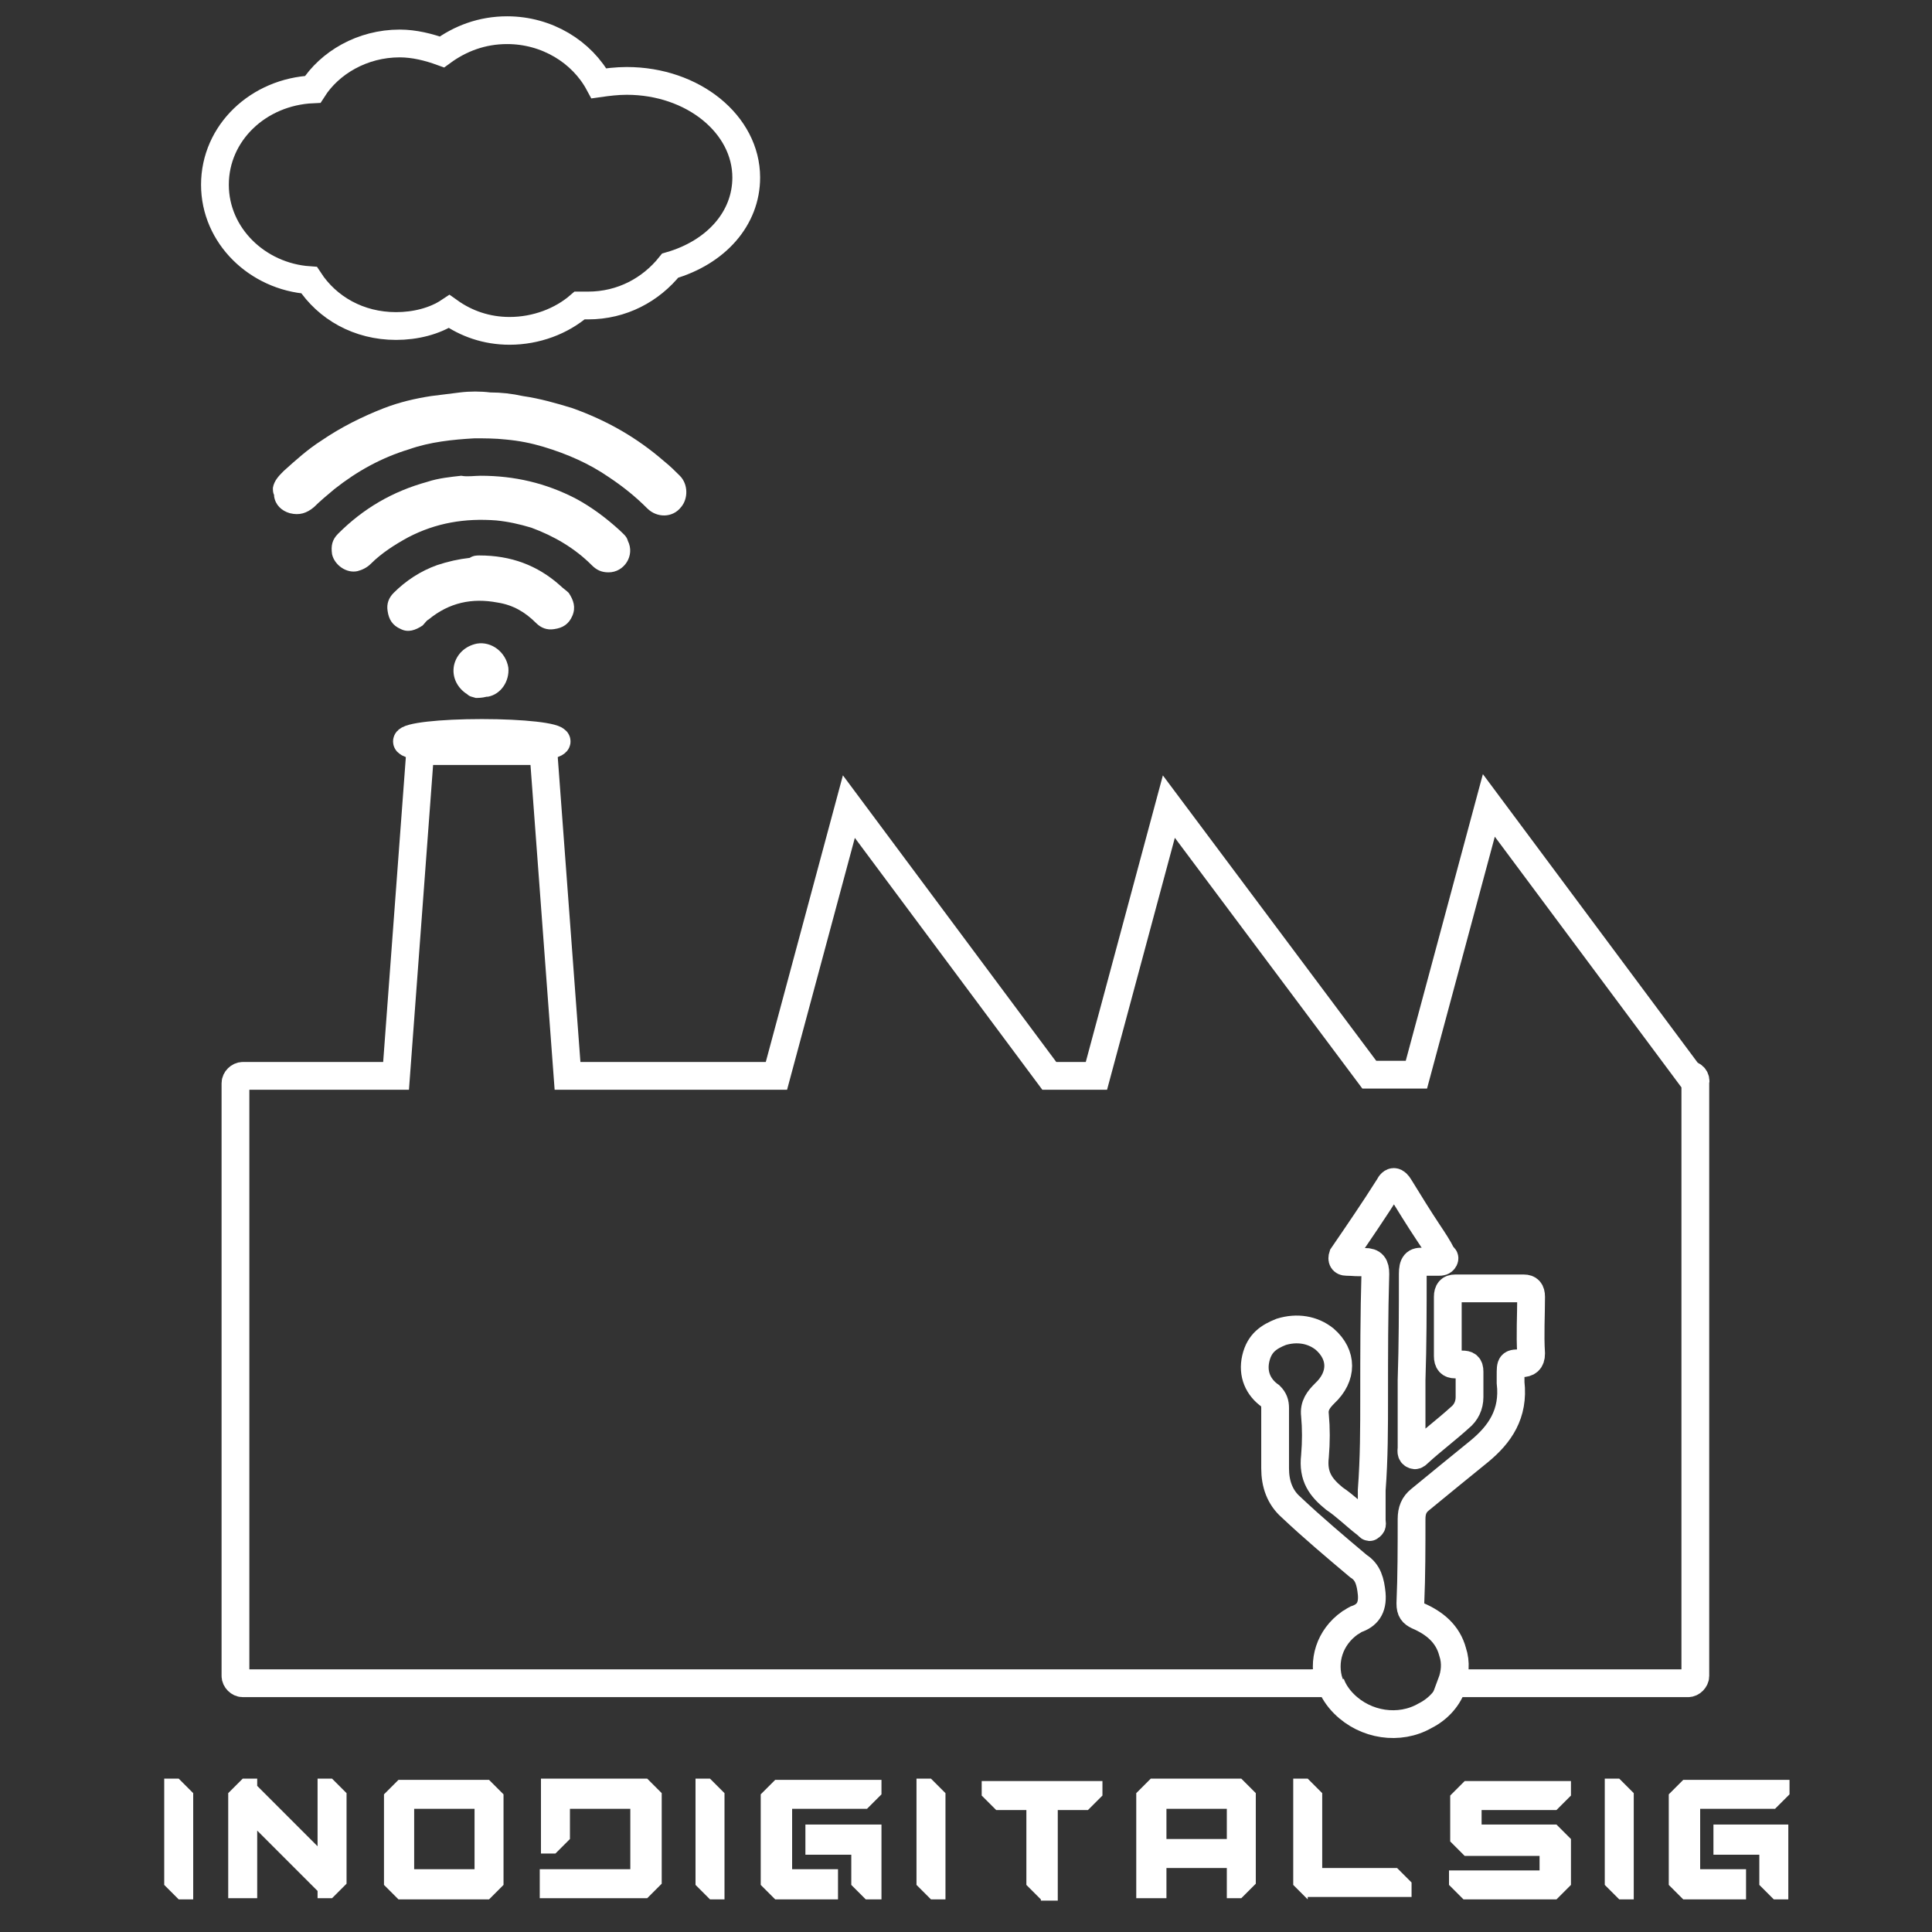 <?xml version="1.0" encoding="utf-8"?>
<!-- Generator: Adobe Illustrator 25.1.0, SVG Export Plug-In . SVG Version: 6.00 Build 0)  -->
<svg version="1.1" id="Layer_1" xmlns="http://www.w3.org/2000/svg" xmlns:xlink="http://www.w3.org/1999/xlink" x="0px" y="0px"
	 viewBox="0 0 160 160" style="enable-background:new 0 0 160 160;" xml:space="preserve">
<rect x="0" y="0" width="160" height="160" fill="#333333" stroke="none"/>
<style type="text/css">
	.st0{fill:none;stroke:#FFFFFF;stroke-width:2.3;stroke-miterlimit:10;}
	.st1{fill:none;}
	.st2{fill:#FFFFFF;}
</style>
<path class="st0" d="M61.8,14.7c0-4.4-4.4-8-9.9-8c-0.8,0-1.6,0.1-2.3,0.2c-1.4-2.6-4.3-4.4-7.6-4.4c-2.1,0-3.9,0.7-5.4,1.8
	c-1.1-0.4-2.3-0.7-3.5-0.7c-3.1,0-5.8,1.6-7.2,3.8c-4.5,0.2-8.1,3.6-8.1,7.9c0,4.2,3.5,7.6,7.8,7.9c1.5,2.3,4.1,3.8,7.2,3.8
	c1.6,0,3.2-0.4,4.4-1.2c1.4,1,3.1,1.6,5,1.6c2.2,0,4.3-0.8,5.8-2.1c0.2,0,0.4,0,0.7,0c2.8,0,5.2-1.3,6.8-3.3
	C59.3,20.9,61.8,18.1,61.8,14.7z"/>
<g>
	<path class="st0" d="M139.9,89L139.9,89l-16.6-22.3l-6,22.3h-3.9L96.8,66.8l-6,22.3h-3.9L70.3,66.8l-6,22.3H47l-2-26.9h-5.1h-5.1
		l-2,26.9H20.1c-0.3,0-0.6,0.3-0.6,0.6v49.1c0,0.3,0.3,0.6,0.6,0.6h90c-0.6-1.8,0-3.8,1.7-5c0.2-0.1,0.3-0.2,0.5-0.3
		c0.9-0.3,1.4-0.9,1.3-2.1c-0.1-1-0.3-1.8-1.1-2.3c-1.9-1.6-3.8-3.2-5.6-4.9c-0.9-0.8-1.3-1.9-1.3-3.2c0-1.7,0-3.4,0-5
		c0-0.4-0.1-0.7-0.4-1c-1-0.7-1.5-1.8-1.2-3.1c0.3-1.3,1.1-1.8,2.1-2.2c1.3-0.4,2.6-0.2,3.6,0.6c1.5,1.3,1.5,3.1,0,4.5
		c-0.5,0.5-0.9,1-0.8,1.8c0.1,1.1,0.1,2.2,0,3.4c-0.2,1.7,0.5,2.6,1.6,3.5c0.9,0.6,1.7,1.4,2.6,2.1c0.2,0.1,0.3,0.4,0.4,0.2
		c0.2-0.1,0.1-0.3,0.1-0.5c0-0.8,0-1.7,0-2.5c0.2-2.6,0.2-5.2,0.2-7.8c0-3.4,0-6.7,0.1-10.1c0-0.7-0.2-1-0.9-1c-0.4,0.1-0.9,0-1.5,0
		c-0.3,0-0.4-0.2-0.3-0.5c1.3-1.9,2.6-3.8,3.8-5.7c0.3-0.6,0.6-0.5,0.9,0c0.8,1.3,1.6,2.6,2.4,3.8c0.4,0.6,0.8,1.2,1.1,1.8
		c0.1,0.2,0.3,0.2,0.2,0.4c-0.1,0.2-0.3,0.2-0.4,0.2c-0.4,0-0.9,0-1.3,0c-0.7-0.1-0.9,0.2-0.9,1c0,3,0,5.8-0.1,8.8
		c0,1.8,0,3.8,0,5.6c0,0.2-0.1,0.5,0.2,0.6c0.2,0.1,0.3-0.2,0.4-0.2c1.1-1,2.3-1.9,3.4-2.9c0.5-0.4,0.8-1,0.8-1.7s0-1.4,0-2.1
		c0-0.5-0.2-0.6-0.6-0.6c-0.2,0-0.4,0-0.6,0c-0.4,0-0.6-0.2-0.6-0.7c0-1.6,0-3.3,0-4.9c0-0.5,0.2-0.7,0.6-0.7c1.9,0,3.8,0,5.7,0
		c0.4,0,0.6,0.2,0.6,0.7c0,1.6-0.1,3.1,0,4.7c0,0.6-0.3,0.8-0.8,0.8c-0.9,0-0.9,0-0.9,1c0,0.2,0,0.4,0,0.6c0.3,2.6-0.9,4.3-2.6,5.7
		c-1.6,1.3-3.2,2.6-4.9,4c-0.5,0.4-0.7,0.9-0.7,1.6c0,2.3,0,4.7-0.1,7c0,0.6,0.2,0.8,0.6,1c1.4,0.6,2.5,1.5,2.9,3
		c0.3,0.9,0.2,1.8-0.1,2.6h19.6c0.3,0,0.6-0.3,0.6-0.6V89.7C140.5,89.3,140.2,89,139.9,89z"/>
	<path class="st0" d="M110.4,139.4"/>
	<path class="st0" d="M110.4,139.4h-0.2c0.2,0.6,0.6,1.2,1.1,1.7c1.8,1.8,4.6,2.2,6.7,1c1.2-0.6,2-1.6,2.3-2.6h-0.2"/>
	<ellipse class="st0" cx="39.9" cy="61.4" rx="6.2" ry="0.7"/>
</g>
<g>
	<rect x="13.5" y="144.8" class="st1" width="146.5" height="15.2"/>
	<path class="st2" d="M14.8,157.3l-1.2-1.2v-8.8h1.2l1.2,1.2v8.8H14.8z"/>
	<path class="st2" d="M18.9,157.3v-8.8l1.2-1.2h1.2v0.6l5,5v-5.6h1.2l1.2,1.2v7.5l-1.2,1.2h-1.2v-0.6l-5-5v5.6H18.9z"/>
	<path class="st2" d="M33,157.3l-1.2-1.2v-7.5l1.2-1.2h7.5l1.2,1.2v7.5l-1.2,1.2H33z M39.3,154.8v-5h-5v5H39.3z"/>
	<path class="st2" d="M44.7,157.3v-2.5h7.5v-5h-5v2.5l-1.2,1.2h-1.2v-6.2h8.8l1.2,1.2v7.5l-1.2,1.2H44.7z"/>
	<path class="st2" d="M58.8,157.3l-1.2-1.2v-8.8h1.2l1.2,1.2v8.8H58.8z"/>
	<path class="st2" d="M64.2,157.3l-1.2-1.2v-7.5l1.2-1.2H73v1.2l-1.2,1.2h-6.2v5h3.8v2.5H64.2z M71.7,157.3l-1.2-1.2v-2.5h-3.8v-2.5
		H73v6.2H71.7z"/>
	<path class="st2" d="M77.1,157.3l-1.2-1.2v-8.8h1.2l1.2,1.2v8.8H77.1z"/>
	<path class="st2" d="M86.2,157.3l-1.2-1.2v-6.2h-2.5l-1.2-1.2v-1.2h10v1.2l-1.2,1.2h-2.5v7.5H86.2z"/>
	<path class="st2" d="M94.1,157.3v-8.8l1.2-1.2h7.5l1.2,1.2v7.5l-1.2,1.2h-1.2v-2.5h-5v2.5H94.1z M101.6,152.3v-2.5h-5v2.5H101.6z"
		/>
	<path class="st2" d="M108.3,157.3l-1.2-1.2v-8.8h1.2l1.2,1.2v6.2h6.2l1.2,1.2v1.2H108.3z"/>
	<path class="st2" d="M121.2,157.3l-1.2-1.2v-1.2h7.5v-1.2h-6.2l-1.2-1.2v-3.8l1.2-1.2h8.8v1.2l-1.2,1.2h-6.2v1.2h6.2l1.2,1.2v3.8
		l-1.2,1.2H121.2z"/>
	<path class="st2" d="M134.1,157.3l-1.2-1.2v-8.8h1.2l1.2,1.2v8.8H134.1z"/>
	<path class="st2" d="M139.4,157.3l-1.2-1.2v-7.5l1.2-1.2h8.8v1.2l-1.2,1.2h-6.2v5h3.8v2.5H139.4z M146.9,157.3l-1.2-1.2v-2.5h-3.8
		v-2.5h6.2v6.2H146.9z"/>
</g>
<g>
	<path class="st2" d="M22.6,40.4c0.1-0.6,0.5-1,0.9-1.4c1-0.9,2-1.8,3.1-2.5c1.6-1.1,3.4-2,5.2-2.7c1.3-0.5,2.6-0.8,3.9-1
		c0.8-0.1,1.6-0.2,2.4-0.3c0.8-0.1,1.7-0.1,2.5,0c0.9,0,1.8,0.1,2.7,0.3c1.4,0.2,2.8,0.6,4.1,1c2.8,1,5.3,2.4,7.6,4.4
		c0.5,0.4,0.9,0.8,1.3,1.2c0.7,0.7,0.7,1.9,0.1,2.6c-0.7,0.9-2,0.9-2.8,0.1c-1-1-2-1.8-3.2-2.6C48.8,38.4,47,37.6,45,37
		c-1-0.3-2-0.5-3.1-0.6c-0.9-0.1-1.8-0.1-2.6-0.1c-1.8,0.1-3.7,0.3-5.4,0.9c-2.3,0.7-4.3,1.8-6.2,3.3c-0.6,0.5-1.2,1-1.7,1.5
		c-0.6,0.5-1.2,0.7-2,0.5c-0.7-0.2-1.2-0.7-1.3-1.4c0,0,0-0.1,0-0.1C22.6,40.8,22.6,40.6,22.6,40.4z"/>
	<path class="st2" d="M39.4,57.8c-0.3-0.1-0.5-0.1-0.7-0.3c-0.8-0.5-1.3-1.4-1.1-2.4c0.2-0.9,0.9-1.6,1.9-1.8c1.2-0.2,2.4,0.7,2.6,2
		c0.1,1.1-0.6,2.2-1.7,2.4c0,0-0.1,0-0.1,0C39.9,57.8,39.6,57.8,39.4,57.8z"/>
	<path class="st2" d="M39.8,39.4c2.8,0,5.4,0.6,7.9,1.9c1.3,0.7,2.5,1.6,3.6,2.6c0.3,0.3,0.6,0.5,0.7,0.9c0.6,1.2-0.3,2.6-1.6,2.6
		c-0.6,0-1-0.2-1.4-0.6c-1.4-1.4-3.1-2.4-5-3.1c-1-0.3-1.9-0.5-2.9-0.6c-2.6-0.2-5,0.2-7.3,1.4c-1.1,0.6-2.2,1.3-3.1,2.2
		c-0.3,0.3-0.7,0.5-1.1,0.6c-0.9,0.2-1.9-0.5-2.1-1.4c-0.1-0.7,0-1.2,0.5-1.7c2.1-2.1,4.5-3.5,7.4-4.3c0.9-0.3,1.9-0.4,2.8-0.5
		C38.7,39.5,39.3,39.4,39.8,39.4z"/>
	<path class="st2" d="M39.7,46c2.6,0,4.8,0.8,6.7,2.5c0.2,0.2,0.5,0.4,0.7,0.6c0.4,0.6,0.6,1.2,0.3,1.9c-0.3,0.7-0.8,1-1.5,1.1
		c-0.6,0.1-1.1-0.1-1.5-0.5c-0.9-0.9-1.9-1.5-3.2-1.7c-2.1-0.4-4,0-5.7,1.4c-0.2,0.1-0.3,0.3-0.5,0.5c-0.6,0.4-1.2,0.6-1.8,0.3
		c-0.7-0.3-1-0.8-1.1-1.5c-0.1-0.6,0.1-1.1,0.5-1.5c1-1,2.2-1.8,3.6-2.3c0.9-0.3,1.8-0.5,2.7-0.6C39.2,46,39.5,46,39.7,46z"/>
</g>
<g>
</g>
<g>
</g>
<g>
</g>
<g>
</g>
<g>
</g>
<g>
</g>
</svg>
